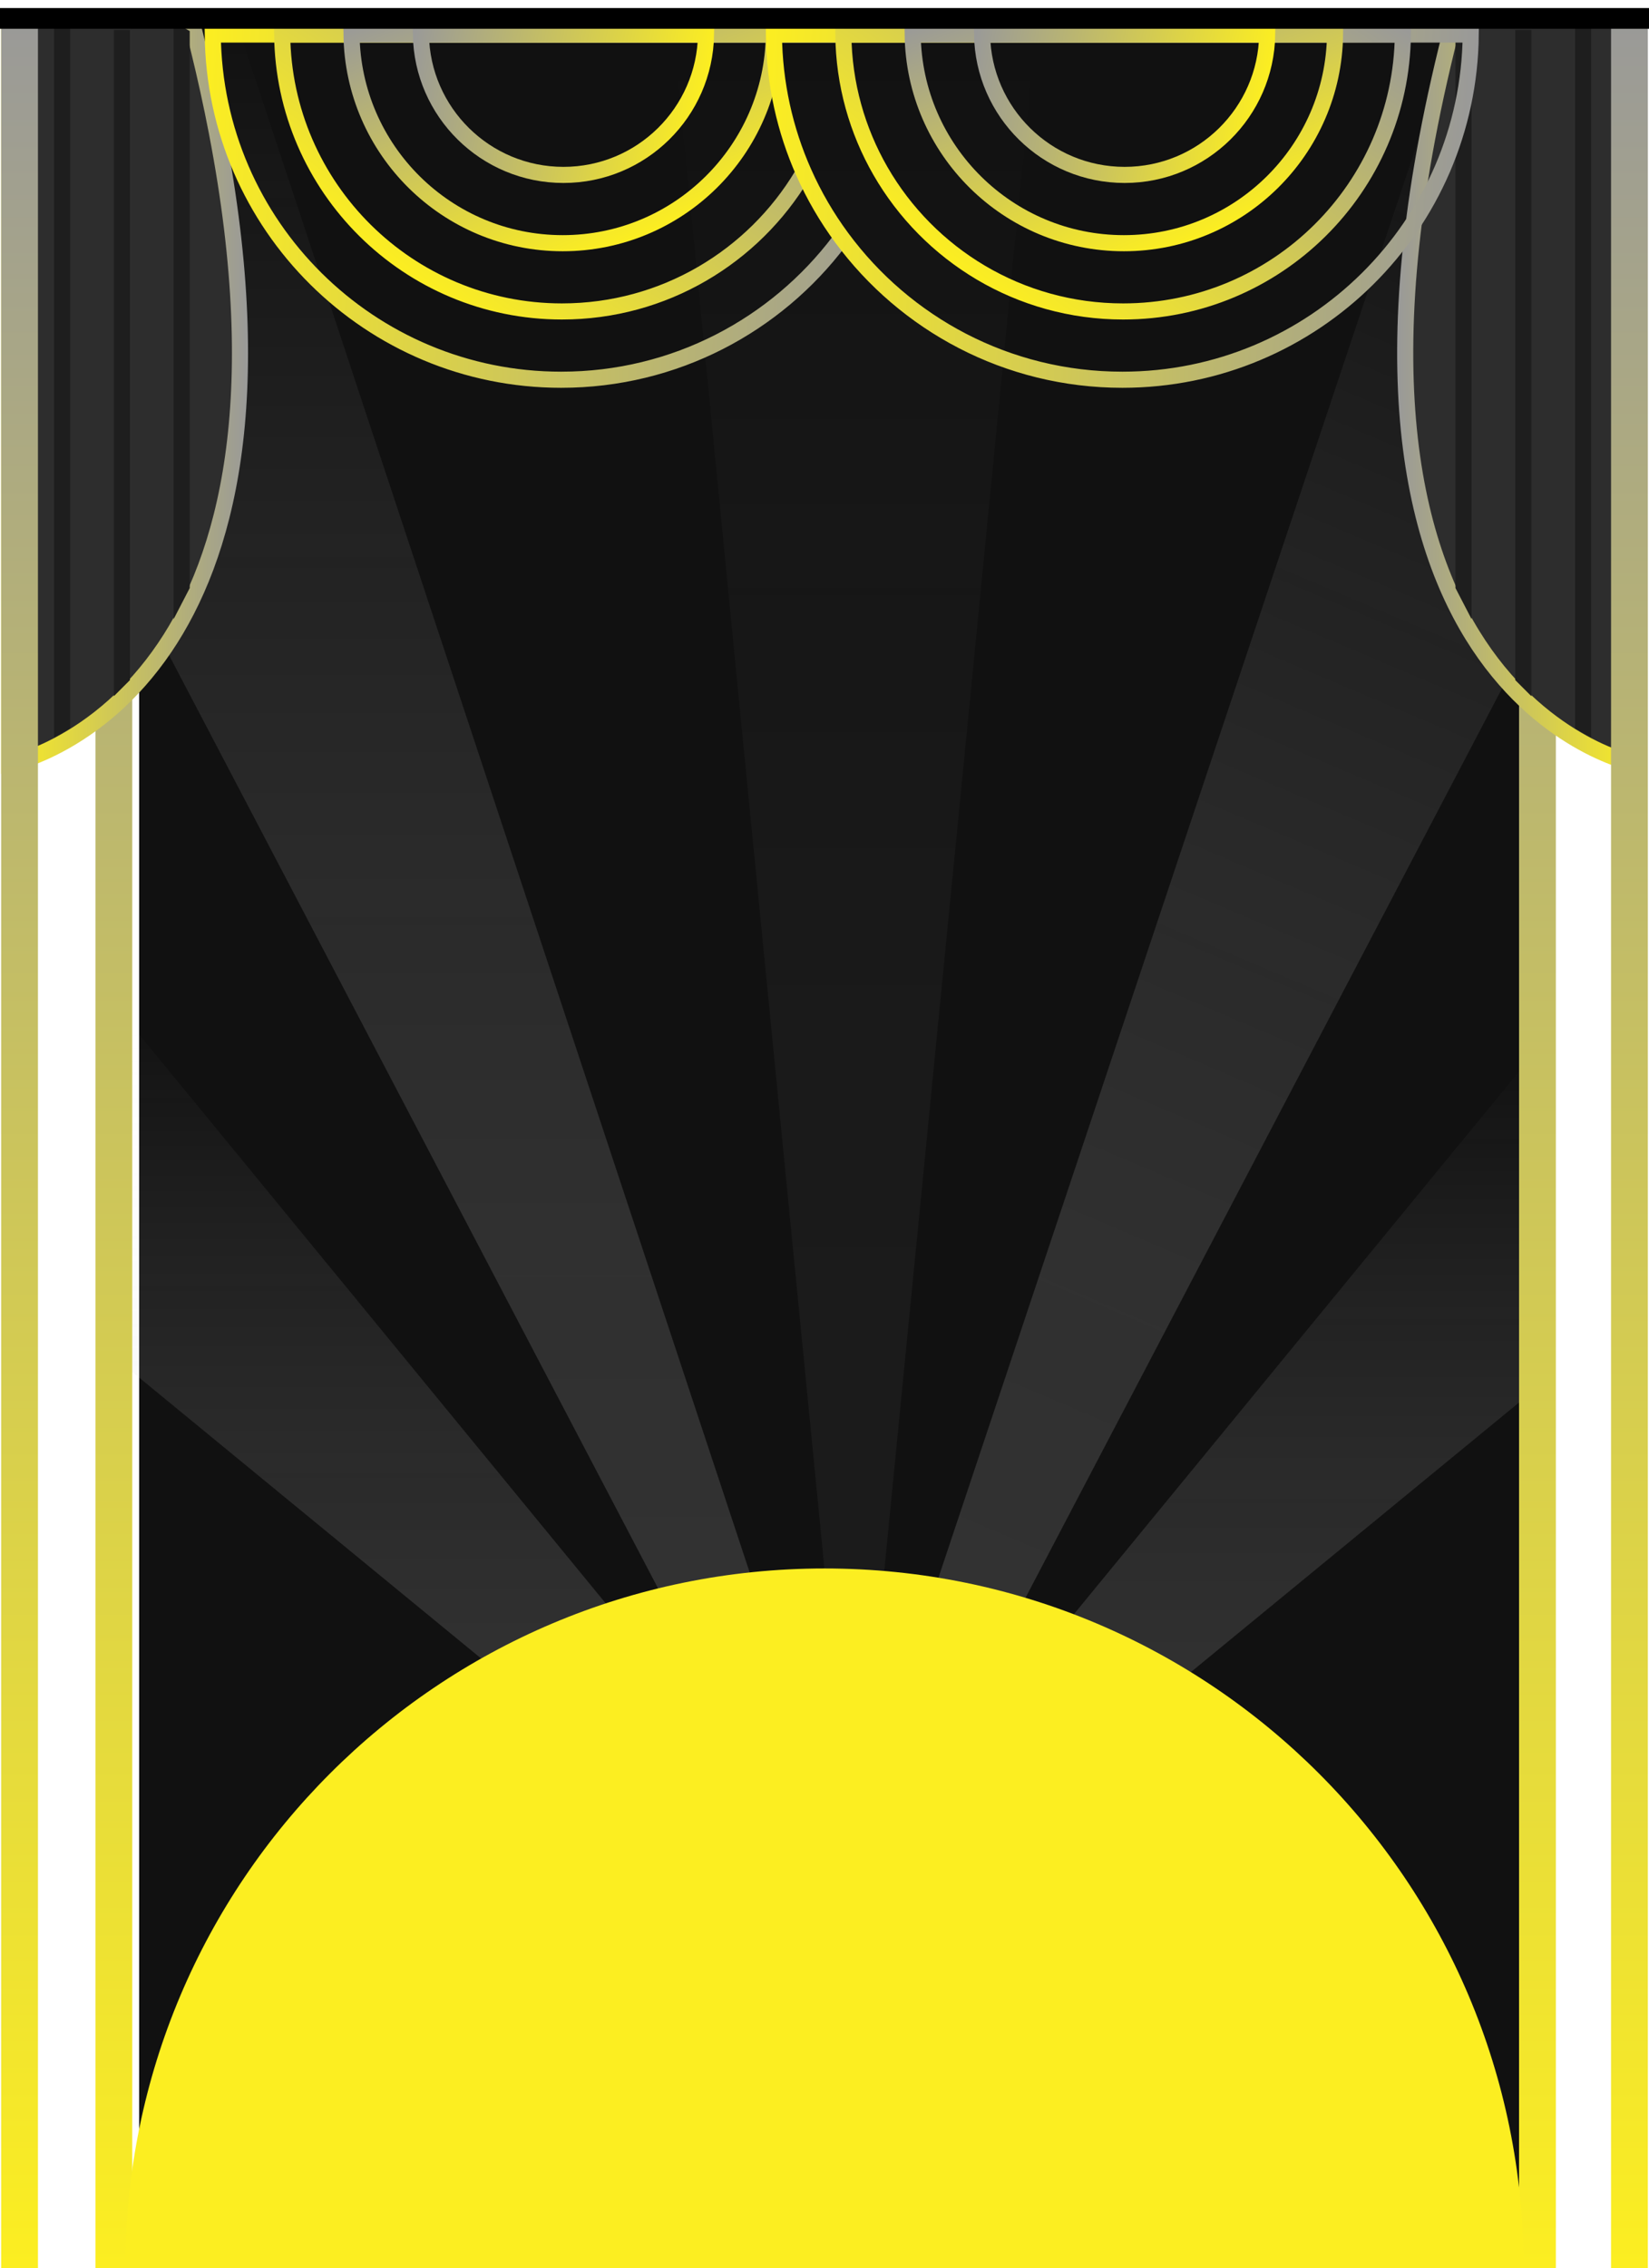 <?xml version="1.0" encoding="UTF-8"?><svg id="Layer_2" xmlns="http://www.w3.org/2000/svg" xmlns:xlink="http://www.w3.org/1999/xlink" viewBox="0 0 717 985.5"><defs><style>.cls-1{fill:#111;}.cls-2{fill:url(#linear-gradient-3);}.cls-2,.cls-3,.cls-4,.cls-5,.cls-6{opacity:.3;}.cls-7{filter:url(#drop-shadow-2);}.cls-8{stroke:url(#linear-gradient-13);}.cls-8,.cls-9,.cls-10,.cls-11,.cls-12,.cls-13,.cls-14,.cls-15,.cls-16,.cls-17,.cls-18,.cls-19,.cls-20,.cls-21,.cls-22,.cls-23,.cls-24{fill:none;}.cls-8,.cls-10,.cls-11,.cls-12,.cls-13,.cls-14,.cls-15,.cls-16,.cls-17,.cls-18,.cls-19,.cls-20,.cls-21,.cls-25,.cls-26,.cls-22,.cls-23,.cls-24{stroke-miterlimit:10;}.cls-8,.cls-10,.cls-11,.cls-12,.cls-14,.cls-16,.cls-19,.cls-20,.cls-21,.cls-25,.cls-26,.cls-22,.cls-24{stroke-width:7px;}.cls-27{fill:#1e1e1e;}.cls-3{fill:url(#linear-gradient-5);}.cls-10{stroke:url(#linear-gradient-22);}.cls-11{stroke:url(#linear-gradient-12);}.cls-12{stroke:url(#linear-gradient-21);}.cls-13{stroke:url(#linear-gradient-11);}.cls-13,.cls-15,.cls-17,.cls-18{stroke-width:16px;}.cls-14{stroke:url(#linear-gradient-15);}.cls-15{stroke:url(#linear-gradient-6);}.cls-16{stroke:url(#linear-gradient-16);}.cls-4{fill:url(#linear-gradient-4);}.cls-28{fill:#fcee21;}.cls-17{stroke:url(#linear-gradient-7);}.cls-18{stroke:url(#linear-gradient-10);}.cls-19{stroke:url(#linear-gradient-17);}.cls-20{stroke:url(#linear-gradient-18);}.cls-21{stroke:url(#linear-gradient-19);}.cls-25{stroke:url(#linear-gradient-8);}.cls-25,.cls-26{fill:#2d2d2d;}.cls-26{stroke:url(#linear-gradient-9);}.cls-22{stroke:url(#linear-gradient-20);}.cls-23{stroke:#000;stroke-width:9px;}.cls-24{stroke:url(#linear-gradient-14);}.cls-5{fill:url(#linear-gradient);filter:url(#drop-shadow-1);}.cls-6{fill:url(#linear-gradient-2);}</style><linearGradient id="linear-gradient" x1="364.53" y1="807.2" x2="364.53" y2="14.5" gradientUnits="userSpaceOnUse"><stop offset="0" stop-color="gray"/><stop offset=".38" stop-color="#a6a6a6" stop-opacity=".7"/><stop offset="1" stop-color="#fff" stop-opacity="0"/></linearGradient><filter id="drop-shadow-1" x="278.5" y="6.5" width="187" height="823" filterUnits="userSpaceOnUse"><feOffset dx="7" dy="7"/><feGaussianBlur result="blur" stdDeviation="5"/><feFlood flood-color="#232323" flood-opacity=".66"/><feComposite in2="blur" operator="in"/><feComposite in="SourceGraphic"/></filter><linearGradient id="linear-gradient-2" x1="242.47" y1="906.31" x2="242.47" y2="436.09" xlink:href="#linear-gradient"/><linearGradient id="linear-gradient-3" x1="202.27" y1="908.35" x2="202.27" y2="7.5" xlink:href="#linear-gradient"/><linearGradient id="linear-gradient-4" x1="483.62" y1="906.31" x2="483.62" y2="455.8" xlink:href="#linear-gradient"/><linearGradient id="linear-gradient-5" x1="-26.33" y1="699.58" x2="-26.33" y2="-81.1" gradientTransform="translate(634.64 120.55) rotate(-157) scale(1 -1.2)" xlink:href="#linear-gradient"/><linearGradient id="linear-gradient-6" x1="49.5" y1="985.5" x2="49.5" y2="0" gradientUnits="userSpaceOnUse"><stop offset="0" stop-color="#fcee21"/><stop offset="1" stop-color="#999"/></linearGradient><linearGradient id="linear-gradient-7" x1="668.5" x2="668.5" xlink:href="#linear-gradient-6"/><linearGradient id="linear-gradient-8" x1=".5" y1="170.36" x2="107.85" y2="170.36" xlink:href="#linear-gradient-6"/><linearGradient id="linear-gradient-9" x1="207.5" y1="170.37" x2="314.85" y2="170.37" gradientTransform="translate(922.35) rotate(-180) scale(1 -1)" xlink:href="#linear-gradient-6"/><linearGradient id="linear-gradient-10" x1="708.5" x2="708.5" xlink:href="#linear-gradient-6"/><linearGradient id="linear-gradient-11" x1="8.5" x2="8.5" xlink:href="#linear-gradient-6"/><filter id="drop-shadow-2" x="73.5" y="-3.5" width="585" height="187" filterUnits="userSpaceOnUse"><feOffset dx="7" dy="7"/><feGaussianBlur result="blur-2" stdDeviation="5"/><feFlood flood-color="#7a7a7a" flood-opacity=".77"/><feComposite in2="blur-2" operator="in"/><feComposite in="SourceGraphic"/></filter><linearGradient id="linear-gradient-12" x1="355.12" y1="96.86" x2="361.88" y2="97.21" xlink:href="#linear-gradient-6"/><linearGradient id="linear-gradient-13" x1="372.07" y1="67.7" x2="379.06" y2="68.07" xlink:href="#linear-gradient-6"/><linearGradient id="linear-gradient-14" x1="78.5" y1="70.74" x2="387.92" y2="86.96" xlink:href="#linear-gradient-6"/><linearGradient id="linear-gradient-15" x1="341.62" y1="69.21" x2="342.71" y2="67.69" xlink:href="#linear-gradient-6"/><linearGradient id="linear-gradient-16" x1="173.37" y1="114.84" x2="289.94" y2="-47.59" xlink:href="#linear-gradient-6"/><linearGradient id="linear-gradient-17" x1="270.15" y1="96.54" x2="221.14" y2="-26.82" xlink:href="#linear-gradient-6"/><linearGradient id="linear-gradient-18" x1="297.48" y1="44.31" x2="169.55" y2="19.44" xlink:href="#linear-gradient-6"/><linearGradient id="linear-gradient-19" x1="322.51" y1="70.74" x2="632" y2="86.96" xlink:href="#linear-gradient-6"/><linearGradient id="linear-gradient-20" x1="417.37" y1="114.84" x2="533.94" y2="-47.59" xlink:href="#linear-gradient-6"/><linearGradient id="linear-gradient-21" x1="514.15" y1="96.54" x2="465.14" y2="-26.82" xlink:href="#linear-gradient-6"/><linearGradient id="linear-gradient-22" x1="541.48" y1="44.31" x2="413.55" y2="19.44" xlink:href="#linear-gradient-6"/></defs><g id="Layer_1-2"><rect class="cls-1" x="60.5" y="7.5" width="608" height="978"/><polygon class="cls-5" points="364.53 807.2 442.56 14.5 286.5 14.5 364.53 807.2"/><polygon class="cls-6" points="435.44 906.31 386.59 866.22 372.31 854.49 372.3 854.49 367.09 850.21 365 848.5 355.92 841.04 353.76 839.27 209.22 720.63 60.5 598.57 49.5 589.54 49.5 436.09 60.5 449.5 263.38 696.68 335.86 784.99 335.87 785 363.38 818.51 367.09 823.03 373.96 831.41 375.8 833.65 375.81 833.66 380.42 839.27 435.44 906.31"/><polygon class="cls-2" points="400.55 908.35 372.31 854.49 372.3 854.49 369.17 848.5 367.09 844.53 360.21 831.42 359.53 830.13 335.87 785 335.86 784.99 286.14 690.17 71.71 281.24 60.5 259.87 56.5 252.24 49.5 238.89 30.5 202.65 23.5 189.31 8.5 160.7 4 152.12 4 39.23 8.5 37.32 23.5 30.95 30.5 27.98 49.5 19.91 56.5 16.94 60.5 15.24 77.57 8 78.74 7.5 102.5 7.5 102.12 7.5 102.29 8 140.47 123.27 325.97 683.23 363.47 796.41 365.11 801.35 367.09 807.33 370.79 818.52 374.64 830.13 375.8 833.65 375.81 833.66 378.25 841.05 386.59 866.22 400.55 908.35"/><polygon class="cls-4" points="668.5 455.8 668.5 602.82 517.78 726.53 380.42 839.27 378.25 841.05 369.17 848.5 367.09 850.21 361.85 854.51 347.57 866.23 298.74 906.31 353.76 839.27 358.36 833.67 360.21 831.42 367.09 823.03 370.79 818.52 398.29 785.01 398.31 784.99 466.91 701.41 668.5 455.8"/><polygon class="cls-3" points="333.62 908.35 632.5 13.5 708.5 66.5 708.5 193.44 333.62 908.35"/><polyline class="cls-15" points="49.5 985.5 49.5 589.54 49.5 436.09 49.5 306.82 49.5 302.5 49.5 238.89 49.5 19.91 49.5 13 49.5 8 49.5 7.5"/><polyline class="cls-17" points="668.5 985.5 668.5 602.82 668.5 455.8 668.5 309.12 668.5 269.72 668.5 13.05 668.5 8 668.5 7.5"/><path class="cls-28" d="M358.5,681.5c-167.89,0-304,136.11-304,304h608c0-167.89-136.11-304-304-304Z"/><path class="cls-25" d="M71.71,281.24c-3.63,5.37-7.39,10.18-11.21,14.5-3.64,4.14-7.34,7.81-11,11.08-17.05,15.23-33.37,21.63-41,23.98-2.86.89-4.5,1.2-4.5,1.2V8h79c1.09,4.17,2.14,8.28,3.13,12.34,3.18,12.91,5.89,25.29,8.17,37.16,22.58,117.16,3.65,184.89-22.59,223.74Z"/><polygon class="cls-27" points="30.5 316.5 23.5 320.5 23.5 11.5 30.5 11.5 30.5 316.5"/><polygon class="cls-27" points="56.5 295.5 49.5 302.5 49.5 13 56.5 13 56.5 295.5"/><polygon class="cls-27" points="82.5 255.5 75.5 269 75.5 9.5 82.5 13.5 82.5 255.5"/><path class="cls-26" d="M711.35,332s-156-30-79-324h79v324Z"/><polygon class="cls-27" points="684.85 316.5 691.85 320.5 691.85 11.5 684.85 11.5 684.85 316.5"/><polygon class="cls-27" points="658.85 295.5 665.85 302.5 665.85 13 658.85 13 658.85 295.5"/><polygon class="cls-27" points="632.85 255.5 639.85 269 639.85 9.5 632.85 13.5 632.85 255.5"/><polyline class="cls-18" points="708.5 7.5 708.5 8 708.5 30.03 708.5 193.44 708.5 331.29 708.5 407.06 708.5 569.99 708.5 985.5"/><polyline class="cls-13" points="8.5 7.5 8.5 8 8.5 37.32 8.5 160.7 8.5 330.8 8.5 386.14 8.5 555.89 8.5 985.5"/><g class="cls-7"><path class="cls-11" d="M359,96.33c-.34.46-.68.92-1.02,1.37"/><path class="cls-8" d="M375.82,67.28c-.17.39-.35.79-.52,1.18"/><path class="cls-24" d="M357.98,97.7c-27.65,36.62-71.55,60.3-120.98,60.3-83.17,0-150.69-67.02-151.49-150h243.98c.01-.39.01-.78.01-1.17,0,.39,0,.78.01,1.17h58.98c0,.59-.01,1.18-.03,1.77"/><path class="cls-14" d="M342.47,67.92c-.21.36-.42.72-.64,1.08"/><path class="cls-16" d="M341.83,69c-21.24,35.53-60.09,59.33-104.5,59.33-66.75,0-120.94-53.75-121.64-120.33h213.8c.01-.39.01-.78.01-1.17,0,.39,0,.78.01,1.17h29.47c0,.52-.01,1.03-.03,1.55"/><path class="cls-19" d="M329.49,8c-.62,50.18-41.5,90.67-91.82,90.67S146.46,58.18,145.84,8h183.65Z"/><path class="cls-20" d="M299.99,8c-.53,33.78-28.08,61-61.99,61s-61.46-27.22-61.99-61h123.98Z"/><path class="cls-21" d="M632.49,8c-.8,82.98-68.32,150-151.49,150-50.04,0-94.42-24.27-122-61.67-6.49-8.79-12.05-18.31-16.53-28.41-8.15-18.34-12.76-38.6-12.96-59.92h302.98Z"/><path class="cls-22" d="M602.98,8c-.7,66.58-54.89,120.33-121.65,120.33-45.12,0-84.51-24.57-105.51-61.05-10.07-17.49-15.91-37.71-16.13-59.28h243.29Z"/><path class="cls-12" d="M573.49,8c-.62,50.18-41.5,90.67-91.82,90.67s-91.21-40.49-91.83-90.67h183.65Z"/><path class="cls-10" d="M543.99,8c-.53,33.78-28.08,61-61.99,61s-61.46-27.22-61.99-61h123.98Z"/></g><path class="cls-9" d="M329.51,8h-.02c.01-.39.01-.78.01-1.17,0,.39,0,.78.01,1.17Z"/><line class="cls-23" y1="8" x2="717" y2="8"/></g></svg>